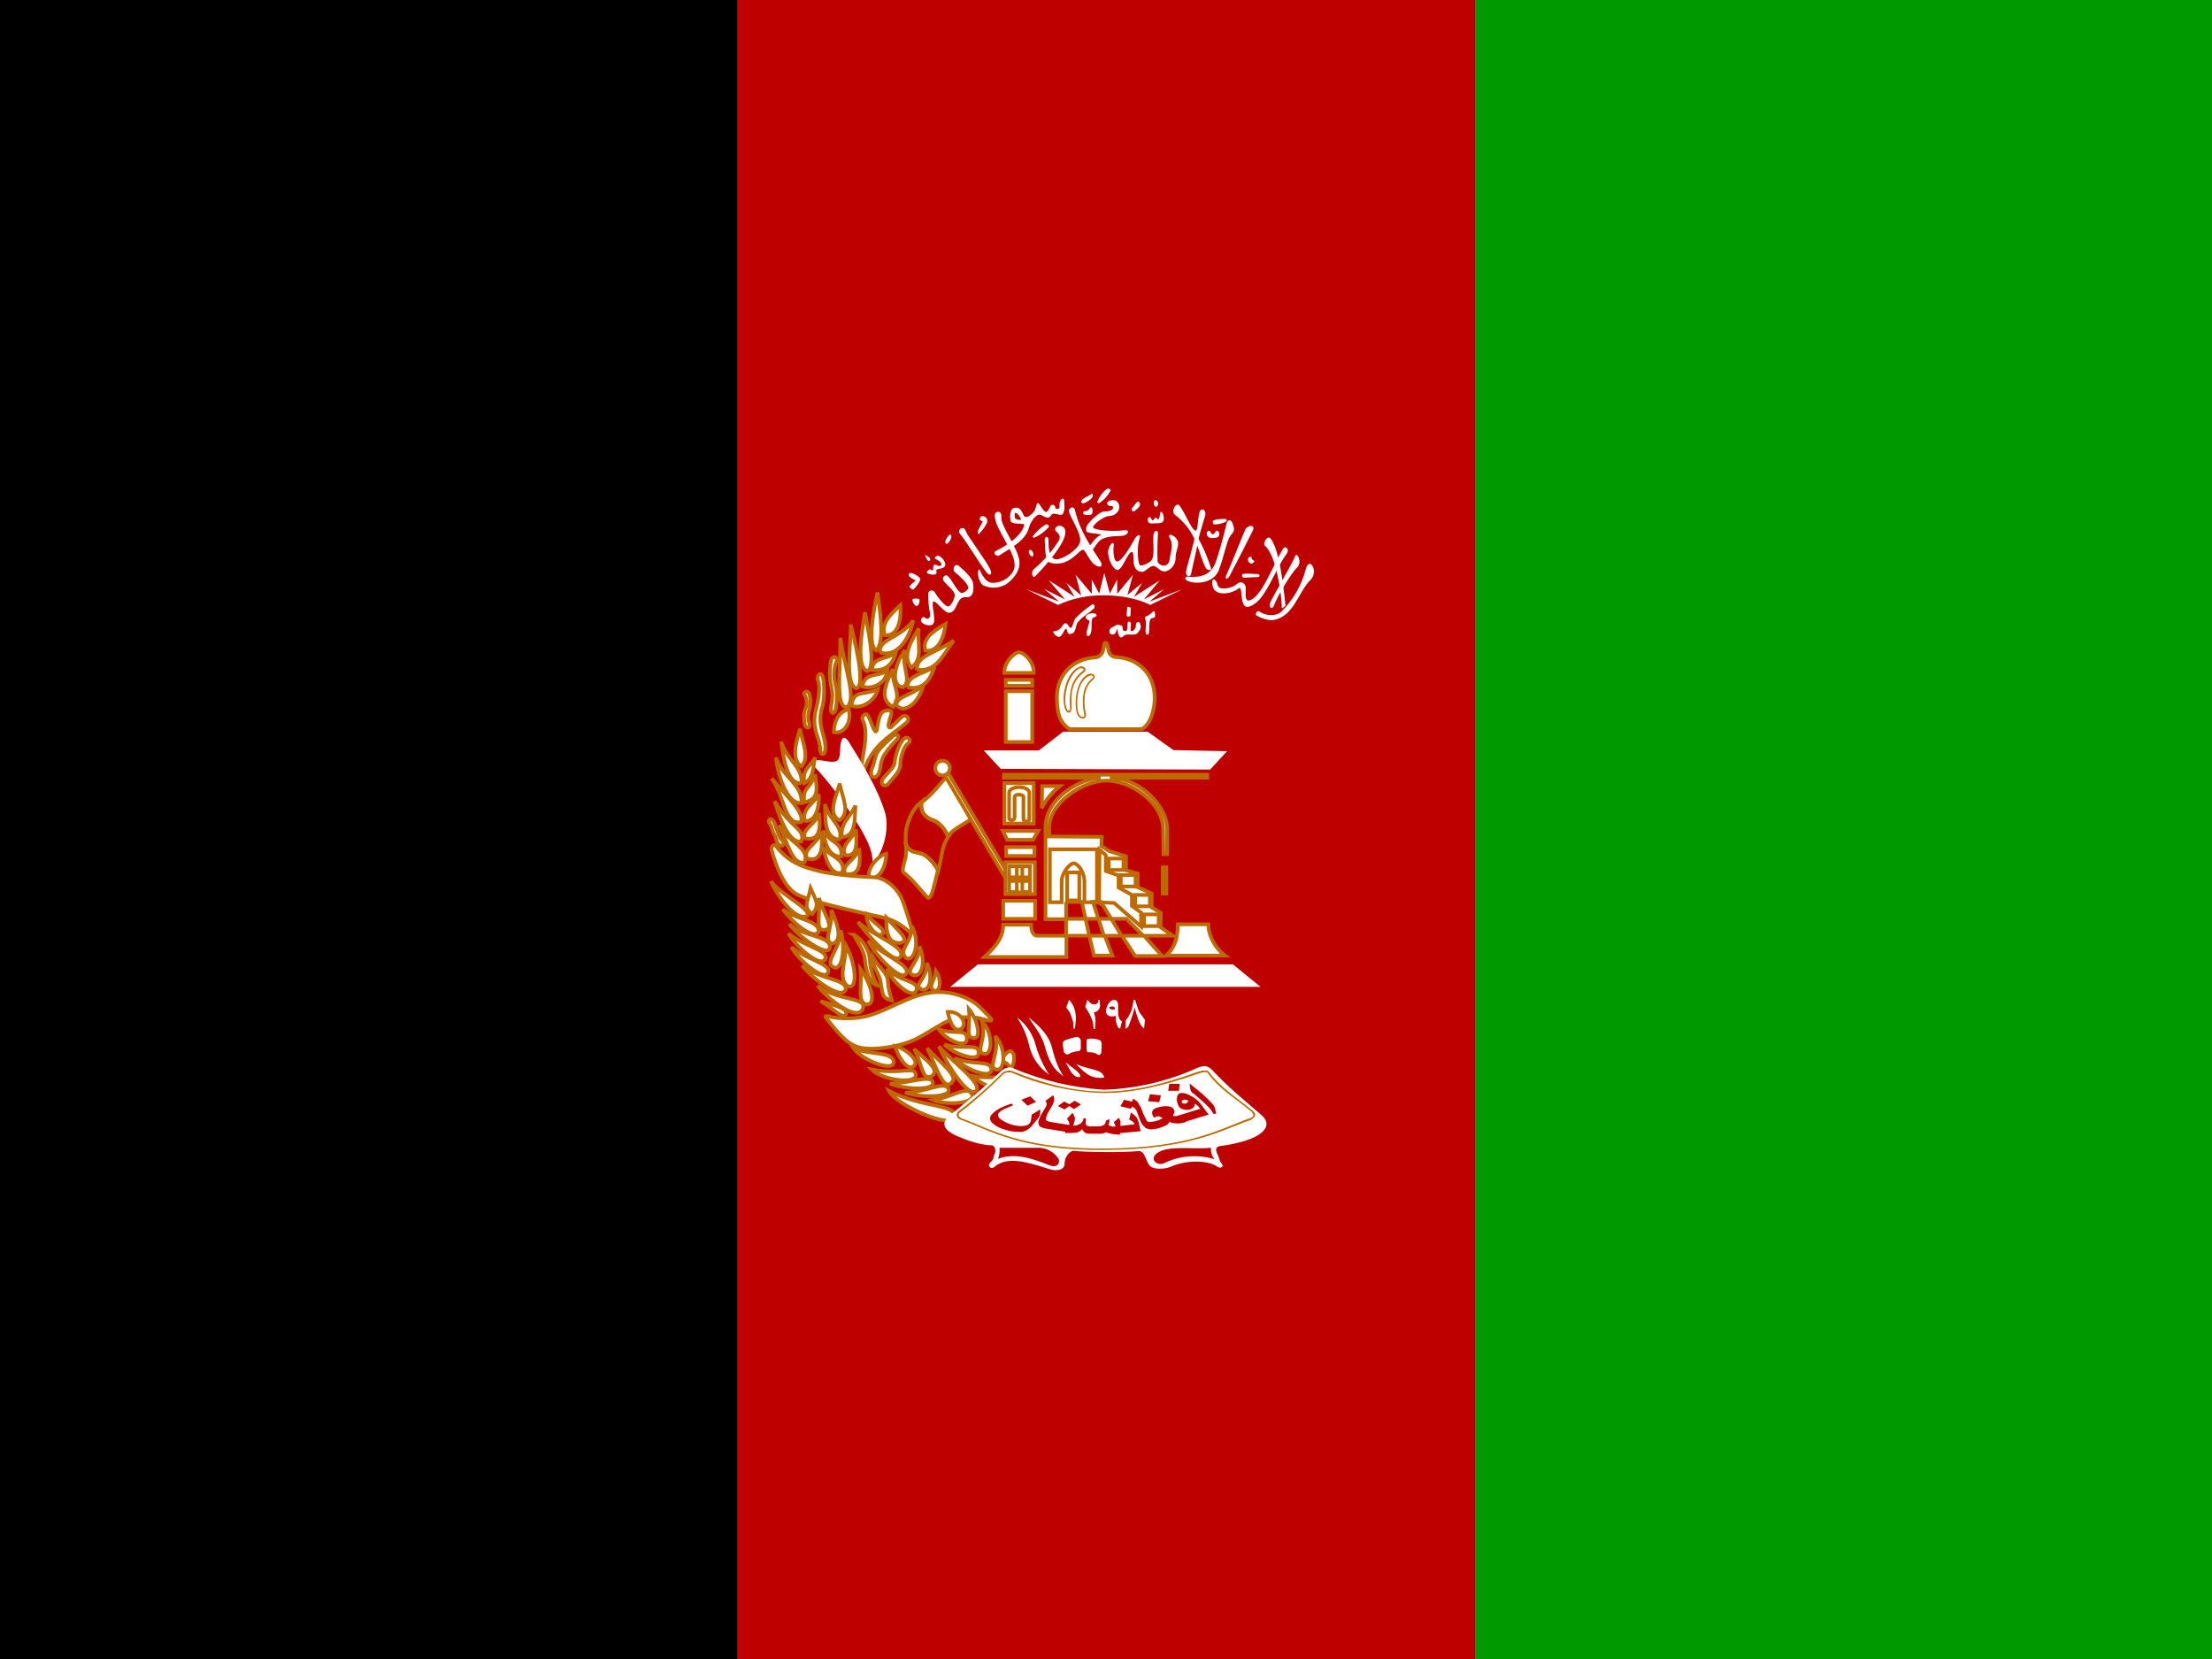 <svg width="40" height="30" viewBox="0 0 40 30" fill="none" xmlns="http://www.w3.org/2000/svg">
<rect x="0" y="0" width="40" height="30" fill="#333333" stroke="none"/>
<g clip-path="url(#clip0_3730_43005)">
<path fill-rule="evenodd" clip-rule="evenodd" d="M0 0H40V30H0V0Z" fill="black"/>
<path fill-rule="evenodd" clip-rule="evenodd" d="M26.669 0H40V30H26.669V0Z" fill="#009900"/>
<path fill-rule="evenodd" clip-rule="evenodd" d="M13.331 0H26.669V30H13.331V0Z" fill="#BF0000"/>
<path fill-rule="evenodd" clip-rule="evenodd" d="M21.298 16.715H21.85C21.85 16.927 21.983 17.154 22.149 17.28H21.086C21.252 17.134 21.298 16.948 21.298 16.715Z" fill="white" stroke="#BD6B00" stroke-width="0.066"/>
<path fill-rule="evenodd" clip-rule="evenodd" d="M17.789 13.57L18.095 13.903L21.883 13.916L22.189 13.584L21.219 13.564L20.753 13.231H19.225L18.786 13.57H17.789Z" fill="white"/>
<path fill-rule="evenodd" clip-rule="evenodd" d="M19.338 13.185H20.647C20.82 13.092 20.88 12.793 20.88 12.627C20.88 12.135 20.527 11.896 20.182 11.883C20.129 11.883 20.069 11.843 20.055 11.796C20.022 11.69 20.029 11.617 19.989 11.623C19.962 11.623 19.969 11.69 19.942 11.783C19.923 11.836 19.869 11.883 19.81 11.889C19.384 11.909 19.105 12.222 19.112 12.627C19.118 12.893 19.152 13.053 19.338 13.185Z" fill="white" stroke="#BD6B00" stroke-width="0.066"/>
<path fill-rule="evenodd" clip-rule="evenodd" d="M17.191 17.845H22.794L22.295 17.439H17.683L17.184 17.845H17.191Z" fill="white"/>
<path fill-rule="evenodd" clip-rule="evenodd" d="M19.763 16.309L19.863 16.615H20.095L19.909 16.309H19.763ZM19.63 16.615L19.697 16.921H19.962L19.863 16.615H19.63ZM20.095 16.615L20.281 16.921H20.674L20.368 16.615H20.095ZM17.802 17.306C18.008 17.114 18.141 16.954 18.141 16.722H18.646C18.646 16.855 18.693 16.928 18.766 16.921H19.278V16.622H18.906V14.98C18.892 14.395 19.61 14.063 19.903 14.063H18.154V14.01H21.83V14.063H20.069C20.594 14.063 21.099 14.561 21.106 14.98V15.445H21.039L21.032 14.987C21.032 14.528 20.454 14.103 19.989 14.116C19.59 14.123 18.965 14.508 18.972 14.98V15.126L19.922 15.133L19.916 15.299L20.062 15.392L20.361 15.485V15.738L20.574 15.798V16.044L20.826 16.157V16.409L20.993 16.509L20.986 16.768L21.205 16.921H20.687L21.013 17.287H20.527L20.288 16.921H19.976L20.115 17.28H19.783L19.697 16.921H19.284V17.306H17.809H17.802ZM19.278 16.309V16.615H19.63L19.564 16.309H19.271H19.278Z" fill="white"/>
<path d="M19.863 16.615L19.763 16.309H19.909L20.095 16.615M19.863 16.615H20.095M19.863 16.615L19.962 16.921H19.697M19.863 16.615H19.63M20.095 16.615L20.281 16.921H20.674L20.368 16.615H20.095ZM19.63 16.615L19.697 16.921M19.63 16.615H19.278V16.309H19.271H19.564L19.63 16.615ZM19.697 16.921L19.783 17.28H20.115L19.976 16.921H20.288L20.527 17.287H21.013L20.687 16.921H21.205L20.986 16.768L20.993 16.509L20.826 16.409V16.157L20.574 16.044V15.798L20.361 15.738V15.485L20.062 15.392L19.916 15.299L19.922 15.133L18.972 15.126V14.98C18.965 14.508 19.59 14.123 19.989 14.116C20.454 14.103 21.032 14.528 21.032 14.987L21.039 15.445H21.106V14.98C21.099 14.561 20.594 14.063 20.069 14.063H21.83V14.01H18.154V14.063H19.903C19.61 14.063 18.892 14.395 18.906 14.98V16.622H19.278V16.921H18.766C18.693 16.928 18.646 16.855 18.646 16.722H18.141C18.141 16.954 18.008 17.114 17.802 17.306H17.809H19.284V16.921H19.697Z" stroke="#BD6B00" stroke-width="0.066"/>
<path fill-rule="evenodd" clip-rule="evenodd" d="M19.298 15.777H19.517V16.282H19.298V15.777Z" stroke="#BD6B00" stroke-width="0.066"/>
<path fill-rule="evenodd" clip-rule="evenodd" d="M18.985 16.316H19.198V15.943C19.198 15.784 19.344 15.618 19.411 15.611C19.491 15.611 19.604 15.764 19.61 15.93V16.316H19.836V15.358H18.985V16.316ZM20.687 16.535H20.953V16.747H20.687V16.535ZM20.527 16.183H20.793V16.389H20.527V16.183ZM20.268 15.824H20.534V16.03H20.268V15.824ZM20.049 15.525H20.315V15.731H20.049V15.525Z" stroke="#BD6B00" stroke-width="0.066"/>
<path fill-rule="evenodd" clip-rule="evenodd" d="M19.869 16.316L20.148 16.329L20.634 16.754V16.502L20.468 16.382V16.183L20.228 16.05V15.831L19.996 15.751V15.465L19.883 15.365L19.876 16.322L19.869 16.316Z" stroke="#BD6B00" stroke-width="0.066"/>
<path fill-rule="evenodd" clip-rule="evenodd" d="M21.026 15.685H21.092V16.157H21.026V15.685Z" fill="white" stroke="#BD6B00" stroke-width="0.066"/>
<path fill-rule="evenodd" clip-rule="evenodd" d="M17.164 14.103C17.084 13.97 16.985 14.289 16.646 14.521C16.493 14.628 16.38 14.914 16.38 15.1C16.38 15.232 16.393 15.359 16.38 15.485C16.373 15.558 16.287 15.738 16.347 15.784C16.493 15.89 16.686 16.143 16.772 16.23C16.852 16.296 16.918 15.877 16.971 15.698C17.038 15.498 17.011 15.252 17.184 15.073C17.304 14.94 17.61 14.82 17.583 14.767L17.164 14.103Z" fill="white" stroke="#BD6B00" stroke-width="0.066"/>
<path fill-rule="evenodd" clip-rule="evenodd" d="M17.144 15.127C17.118 15.064 17.082 15.006 17.038 14.954C16.996 14.901 16.941 14.86 16.878 14.834C16.817 14.816 16.762 14.782 16.719 14.735C16.694 14.706 16.675 14.672 16.666 14.635C16.658 14.591 16.658 14.546 16.666 14.502L16.646 14.522C16.493 14.628 16.38 14.914 16.38 15.1C16.378 15.151 16.378 15.202 16.38 15.253C16.393 15.286 16.4 15.319 16.42 15.339L16.493 15.393L16.672 15.439C16.74 15.469 16.799 15.515 16.845 15.572C16.894 15.623 16.934 15.682 16.965 15.745L16.978 15.692C17.031 15.512 17.025 15.3 17.151 15.127H17.144Z" fill="#BF0000" stroke="#BD6B00" stroke-width="0.066"/>
<path d="M16.666 14.495C16.632 14.714 16.759 14.794 16.878 14.834C16.998 14.881 17.098 15.007 17.144 15.127M16.366 15.226C16.42 15.426 16.553 15.399 16.672 15.439C16.792 15.486 16.918 15.638 16.971 15.758" stroke="#BD6B00" stroke-width="0.066"/>
<path fill-rule="evenodd" clip-rule="evenodd" d="M17.051 13.97L17.118 13.93L18.294 15.917L18.228 15.957L17.051 13.963V13.97Z" fill="white" stroke="#BD6B00" stroke-width="0.066"/>
<path fill-rule="evenodd" clip-rule="evenodd" d="M17.177 13.89C17.177 13.925 17.163 13.959 17.139 13.984C17.114 14.008 17.08 14.023 17.045 14.023C17.009 14.023 16.976 14.008 16.951 13.984C16.926 13.959 16.912 13.925 16.912 13.89C16.912 13.854 16.926 13.82 16.951 13.796C16.976 13.771 17.009 13.757 17.045 13.757C17.08 13.757 17.114 13.771 17.139 13.796C17.163 13.82 17.177 13.854 17.177 13.89ZM18.188 12.294H18.666V12.401H18.188V12.294ZM18.188 12.5H18.666V13.418H18.188V12.5ZM18.161 12.168H18.693C18.706 11.989 18.527 11.796 18.427 11.796C18.321 11.803 18.154 11.995 18.161 12.168Z" fill="white" stroke="#BD6B00" stroke-width="0.066"/>
<path fill-rule="evenodd" clip-rule="evenodd" d="M19.51 12.062C19.411 12.102 19.331 12.215 19.285 12.348C19.238 12.481 19.218 12.633 19.245 12.753C19.245 12.8 19.265 12.826 19.278 12.853C19.291 12.873 19.304 12.886 19.318 12.886C19.338 12.886 19.358 12.886 19.364 12.866L19.378 12.813C19.371 12.68 19.371 12.56 19.397 12.454C19.427 12.336 19.498 12.232 19.597 12.162C19.617 12.148 19.623 12.128 19.63 12.115C19.63 12.098 19.623 12.081 19.61 12.069C19.584 12.049 19.544 12.042 19.51 12.062ZM19.524 12.088C19.55 12.075 19.577 12.088 19.59 12.095L19.597 12.108C19.597 12.115 19.597 12.122 19.577 12.135C19.475 12.21 19.402 12.318 19.371 12.441C19.343 12.563 19.337 12.689 19.351 12.813C19.351 12.827 19.346 12.841 19.338 12.853C19.338 12.853 19.338 12.859 19.324 12.853C19.324 12.853 19.311 12.853 19.298 12.833C19.285 12.808 19.276 12.781 19.271 12.753C19.251 12.633 19.271 12.487 19.318 12.354C19.364 12.235 19.437 12.128 19.517 12.088H19.524Z" fill="#BD6B00"/>
<path fill-rule="evenodd" clip-rule="evenodd" d="M19.683 12.189C19.584 12.235 19.517 12.341 19.484 12.468C19.449 12.595 19.442 12.729 19.464 12.86C19.477 12.946 19.53 12.993 19.57 12.993C19.59 12.999 19.61 12.993 19.623 12.973C19.637 12.953 19.643 12.933 19.637 12.906C19.61 12.8 19.604 12.68 19.617 12.567C19.637 12.454 19.683 12.355 19.763 12.295C19.783 12.275 19.796 12.262 19.796 12.242C19.797 12.235 19.796 12.227 19.794 12.22C19.791 12.214 19.788 12.207 19.783 12.202C19.756 12.182 19.716 12.175 19.683 12.189ZM19.697 12.222C19.723 12.209 19.75 12.215 19.763 12.222L19.77 12.242L19.75 12.268C19.705 12.304 19.668 12.348 19.641 12.399C19.613 12.449 19.596 12.504 19.59 12.561C19.57 12.68 19.584 12.807 19.604 12.906C19.61 12.933 19.604 12.946 19.604 12.96L19.57 12.966C19.55 12.966 19.504 12.933 19.491 12.853C19.471 12.74 19.477 12.594 19.51 12.474C19.544 12.355 19.61 12.255 19.697 12.222Z" fill="#BD6B00"/>
<path fill-rule="evenodd" clip-rule="evenodd" d="M18.161 14.162H18.693V14.893H18.161V14.162ZM18.194 15.319H18.706V15.478H18.194V15.319ZM18.181 15.591H18.713V16.169H18.181V15.591ZM18.141 16.289H18.719V16.615H18.141V16.289ZM18.214 15.186H18.68L18.773 15.026H18.134L18.214 15.186ZM18.839 14.614L18.846 14.215H19.165C19.028 14.322 18.916 14.458 18.839 14.614Z" fill="white" stroke="#BD6B00" stroke-width="0.066"/>
<path fill-rule="evenodd" clip-rule="evenodd" d="M18.248 14.781C18.248 14.867 18.347 14.834 18.347 14.788V14.415C18.347 14.349 18.507 14.362 18.507 14.409V14.808C18.507 14.874 18.62 14.867 18.613 14.808V14.342C18.613 14.196 18.248 14.203 18.248 14.336V14.781ZM18.248 15.665H18.626V16.13H18.248V15.665Z" stroke="#BD6B00" stroke-width="0.066"/>
<path fill-rule="evenodd" clip-rule="evenodd" d="M18.487 15.864H18.62V15.931H18.487V15.864ZM18.254 15.864H18.387V15.931H18.254V15.864ZM18.387 15.665H18.487V15.864H18.387V15.665ZM18.387 15.931H18.487V16.137H18.387V15.931ZM16.28 10.945C16.307 11.311 16.187 11.517 15.994 11.484C15.941 11.284 16.061 11.145 16.28 10.945ZM15.848 11.763C15.675 11.677 15.802 10.999 15.868 10.713C15.915 11.079 16.001 11.597 15.848 11.763Z" fill="white"/>
<path d="M18.487 15.864H18.62V15.931H18.487M18.487 15.864V15.931M18.487 15.864V15.665H18.387V15.864M18.487 15.864H18.387M18.487 15.931H18.387M18.487 15.931V16.137H18.387V15.931M18.387 15.864H18.254V15.931H18.387M18.387 15.864V15.931M16.28 10.945C16.307 11.311 16.187 11.517 15.994 11.484C15.941 11.284 16.061 11.145 16.28 10.945ZM15.848 11.763C15.675 11.677 15.802 10.999 15.868 10.713C15.915 11.079 16.001 11.597 15.848 11.763Z" stroke="#BD6B00" stroke-width="0.066"/>
<path fill-rule="evenodd" clip-rule="evenodd" d="M15.908 11.797C16.2 11.896 16.44 11.584 16.513 11.219C16.273 11.551 15.881 11.551 15.915 11.797H15.908ZM15.689 12.136C15.463 12.076 15.595 11.358 15.642 11.072C15.689 11.371 15.848 12.036 15.689 12.136ZM15.768 12.116C15.782 11.87 16.028 11.936 16.2 11.803C16.167 11.936 16.067 12.149 15.768 12.116ZM15.489 12.448C15.263 12.382 15.396 11.611 15.383 11.292C15.449 11.571 15.662 12.375 15.489 12.448ZM15.595 12.415C15.782 12.475 16.028 12.348 16.047 12.129C15.881 12.242 15.629 12.156 15.595 12.415Z" fill="white" stroke="#BD6B00" stroke-width="0.066"/>
<path fill-rule="evenodd" clip-rule="evenodd" d="M15.316 12.787C15.104 12.807 15.197 12.149 15.197 11.537C15.277 12.109 15.496 12.634 15.316 12.787Z" fill="white" stroke="#BD6B00" stroke-width="0.066"/>
<path fill-rule="evenodd" clip-rule="evenodd" d="M15.396 12.76C15.543 12.826 15.802 12.713 15.875 12.467C15.609 12.58 15.436 12.467 15.396 12.76ZM17.098 11.284C17.058 11.61 16.925 11.796 16.732 11.763C16.679 11.563 16.839 11.43 17.098 11.284ZM16.579 12.108C16.905 12.155 17.018 11.909 17.244 11.583C16.932 11.809 16.566 11.849 16.579 12.115V12.108Z" fill="white" stroke="#BD6B00" stroke-width="0.066"/>
<path fill-rule="evenodd" clip-rule="evenodd" d="M16.48 12.075C16.307 11.863 16.48 11.59 16.613 11.364C16.586 11.703 16.699 11.896 16.48 12.075ZM16.413 12.428C16.387 12.215 16.745 12.168 16.905 12.056C16.845 12.175 16.772 12.501 16.407 12.428H16.413Z" fill="white" stroke="#BD6B00" stroke-width="0.066"/>
<path fill-rule="evenodd" clip-rule="evenodd" d="M16.333 12.428C16.087 12.402 16.187 11.983 16.366 11.757C16.293 12.076 16.499 12.295 16.333 12.428Z" fill="white" stroke="#BD6B00" stroke-width="0.066"/>
<path fill-rule="evenodd" clip-rule="evenodd" d="M16.147 12.78C15.868 12.647 16.047 12.302 16.147 12.096C16.107 12.368 16.333 12.574 16.147 12.774V12.78Z" fill="white" stroke="#BD6B00" stroke-width="0.066"/>
<path fill-rule="evenodd" clip-rule="evenodd" d="M16.201 12.74C16.347 12.94 16.633 12.687 16.692 12.395C16.446 12.601 16.26 12.567 16.201 12.747V12.74ZM15.562 14.089C15.536 13.804 15.748 13.292 15.596 13.013C15.576 12.973 15.642 12.873 15.689 12.933C15.755 13.033 15.822 13.312 15.855 13.205C15.881 13.092 15.888 12.9 15.988 12.86C16.054 12.84 16.141 12.82 16.114 12.926C16.087 13.019 16.034 13.152 16.094 13.159C16.127 13.159 16.227 13.026 16.314 12.96C16.38 12.906 16.486 12.999 16.38 13.079C16.061 13.345 15.748 13.471 15.562 14.089ZM14.984 18.377C14.944 18.377 14.898 18.357 14.944 18.416C15.323 18.882 15.43 19.015 15.981 18.948C16.533 18.875 16.666 18.722 17.058 18.503C17.171 18.443 17.296 18.406 17.423 18.395C17.551 18.384 17.68 18.398 17.802 18.436C17.909 18.47 17.975 18.47 17.895 18.39C17.816 18.317 17.729 18.21 17.63 18.137C17.381 17.971 17.079 17.907 16.785 17.958C16.387 18.024 16.048 18.283 15.642 18.383C15.425 18.427 15.201 18.427 14.984 18.383V18.377ZM18.161 19.207C18.228 19.221 18.274 19.354 18.314 19.267C18.367 19.114 18.327 19.001 18.261 19.008C18.181 19.028 18.055 19.207 18.161 19.207Z" fill="white" stroke="#BD6B00" stroke-width="0.066"/>
<path fill-rule="evenodd" clip-rule="evenodd" d="M14.725 13.87C14.645 13.777 14.665 13.751 14.791 13.744C14.884 13.744 15.071 13.81 15.144 13.751C15.21 13.704 15.177 13.505 15.21 13.418C15.223 13.358 15.257 13.285 15.343 13.405C15.582 13.791 15.875 14.256 16.008 14.708C16.074 14.96 16.008 15.359 15.782 15.625C15.782 15.399 15.702 15.246 15.602 15.053C15.469 14.807 14.997 14.123 14.725 13.864V13.87Z" fill="white"/>
<path fill-rule="evenodd" clip-rule="evenodd" d="M15.715 15.89C15.981 15.89 16.027 15.538 16.027 15.438C15.895 15.465 15.669 15.684 15.715 15.89ZM18.008 19.34C18.194 19.38 18.188 18.928 17.995 18.735C18.081 19.028 17.862 19.294 18.002 19.333L18.008 19.34ZM17.928 19.333C17.942 19.546 17.397 19.307 17.264 19.134C17.583 19.274 17.915 19.161 17.928 19.333ZM17.696 19.028C17.716 19.234 17.231 19.048 17.078 18.888C17.403 18.994 17.676 18.855 17.696 19.021V19.028ZM17.782 19.054C17.975 19.101 17.942 18.629 17.756 18.469C17.849 18.782 17.636 19.008 17.782 19.054ZM17.583 18.768C17.776 18.815 17.663 18.41 17.523 18.25C17.55 18.542 17.457 18.748 17.59 18.768H17.583ZM17.483 18.768C17.503 18.981 17.124 18.822 16.978 18.616C17.297 18.715 17.463 18.596 17.483 18.768ZM17.383 18.602C17.503 18.516 17.377 18.283 17.137 18.297C17.164 18.436 17.244 18.689 17.383 18.602ZM18.314 19.579C18.321 19.792 17.782 19.686 17.609 19.46C17.955 19.526 18.294 19.407 18.307 19.579H18.314ZM16.16 19.194C16.18 19.407 15.589 19.167 15.443 18.968C15.755 19.074 16.14 19.021 16.16 19.194ZM16.519 19.28C16.646 19.194 16.393 18.968 16.187 18.915C16.214 19.054 16.386 19.367 16.519 19.287V19.28ZM16.559 19.433C16.573 19.626 15.928 19.52 15.762 19.34C16.313 19.44 16.539 19.267 16.559 19.433Z" fill="white" stroke="#BD6B00" stroke-width="0.066"/>
<path fill-rule="evenodd" clip-rule="evenodd" d="M16.865 19.559C16.931 19.739 16.313 19.692 16.094 19.593C16.446 19.593 16.812 19.433 16.865 19.559Z" fill="white" stroke="#BD6B00" stroke-width="0.066"/>
<path fill-rule="evenodd" clip-rule="evenodd" d="M17.151 19.692C17.217 19.852 16.646 19.852 16.366 19.759C16.739 19.759 17.084 19.533 17.151 19.692ZM17.57 19.779C17.676 19.971 17.064 19.985 16.872 19.892C17.217 19.845 17.483 19.626 17.57 19.779ZM16.858 19.453C16.666 19.573 16.679 19.214 16.526 18.968C16.765 19.187 16.991 19.34 16.858 19.453Z" fill="white" stroke="#BD6B00" stroke-width="0.066"/>
<path fill-rule="evenodd" clip-rule="evenodd" d="M17.204 19.586C17.045 19.726 16.912 19.234 16.765 18.954C17.005 19.22 17.35 19.466 17.204 19.579V19.586ZM17.656 19.719C17.523 19.878 17.124 19.254 16.978 18.921C17.197 19.18 17.762 19.586 17.656 19.719ZM17.271 20.197C17.204 20.437 16.194 19.971 16.074 19.726C16.659 20.031 17.284 19.965 17.271 20.191V20.197ZM14.034 15.292C14.007 15.259 13.941 15.292 13.954 15.365C13.974 15.465 14.12 15.977 14.373 16.15C14.552 16.283 15.503 16.489 15.928 16.582C16.167 16.628 16.36 16.748 16.52 16.934C16.465 16.713 16.398 16.496 16.32 16.283C16.24 16.083 16.028 15.87 15.802 15.864C15.396 15.844 14.864 15.811 14.472 15.645C14.295 15.57 14.141 15.448 14.027 15.292H14.034Z" fill="white" stroke="#BD6B00" stroke-width="0.066"/>
<path fill-rule="evenodd" clip-rule="evenodd" d="M16.38 17.32C16.513 17.413 16.652 17.074 16.493 16.748C16.486 17.06 16.24 17.167 16.38 17.32Z" fill="white" stroke="#BD6B00" stroke-width="0.066"/>
<path fill-rule="evenodd" clip-rule="evenodd" d="M16.506 17.632C16.686 17.685 16.739 17.366 16.626 17.113C16.646 17.386 16.34 17.552 16.506 17.632Z" fill="white" stroke="#BD6B00" stroke-width="0.066"/>
<path fill-rule="evenodd" clip-rule="evenodd" d="M16.646 17.885C16.819 17.971 16.878 17.646 16.759 17.413C16.772 17.712 16.513 17.805 16.646 17.878V17.885Z" fill="white" stroke="#BD6B00" stroke-width="0.066"/>
<path fill-rule="evenodd" clip-rule="evenodd" d="M16.573 17.904C16.506 18.104 16.107 17.725 16.041 17.519C16.287 17.765 16.619 17.731 16.573 17.897V17.904Z" fill="white" stroke="#BD6B00" stroke-width="0.066"/>
<path fill-rule="evenodd" clip-rule="evenodd" d="M16.393 17.592C16.313 17.791 15.815 17.26 15.702 17.014C15.948 17.26 16.446 17.446 16.393 17.585V17.592Z" fill="white" stroke="#BD6B00" stroke-width="0.066"/>
<path fill-rule="evenodd" clip-rule="evenodd" d="M16.294 17.279C16.214 17.512 15.675 16.894 15.516 16.674C15.782 16.914 16.353 17.113 16.294 17.279ZM16.274 17.053C16.473 17.014 16.267 16.854 16.028 16.595C16.021 16.867 16.061 17.06 16.274 17.053Z" fill="white" stroke="#BD6B00" stroke-width="0.066"/>
<path fill-rule="evenodd" clip-rule="evenodd" d="M15.948 16.895C16.034 16.808 15.875 16.768 15.675 16.542C15.642 16.695 15.861 16.974 15.954 16.895H15.948ZM16.878 17.905C16.985 17.971 17.051 17.752 16.925 17.559C16.892 17.772 16.785 17.825 16.878 17.905ZM14.605 16.556C14.386 16.689 14.034 16.157 13.94 15.938C14.133 16.19 14.645 16.416 14.605 16.556Z" fill="white" stroke="#BD6B00" stroke-width="0.066"/>
<path fill-rule="evenodd" clip-rule="evenodd" d="M14.798 16.861C14.672 16.994 14.286 16.628 14.153 16.442C14.353 16.622 14.851 16.642 14.798 16.861Z" fill="white" stroke="#BD6B00" stroke-width="0.066"/>
<path fill-rule="evenodd" clip-rule="evenodd" d="M15.004 17.14C14.964 17.326 14.406 16.907 14.273 16.708C14.512 16.941 15.044 16.921 15.004 17.14Z" fill="white" stroke="#BD6B00" stroke-width="0.066"/>
<path fill-rule="evenodd" clip-rule="evenodd" d="M14.918 17.346C14.831 17.512 14.373 17.094 14.259 16.881C14.545 17.12 14.991 17.18 14.924 17.346H14.918ZM14.685 16.529C14.825 16.376 14.765 16.303 14.658 16.064C14.605 16.309 14.519 16.409 14.685 16.529ZM14.878 16.814C15.143 16.828 14.878 16.509 14.811 16.236C14.838 16.542 14.745 16.788 14.878 16.814Z" fill="white" stroke="#BD6B00" stroke-width="0.066"/>
<path fill-rule="evenodd" clip-rule="evenodd" d="M15.044 17.067C15.223 17.028 15.177 16.768 15.031 16.456C15.064 16.795 14.878 16.988 15.044 17.067ZM14.977 17.579C14.911 17.779 14.393 17.314 14.313 17.127C14.579 17.353 15.024 17.427 14.977 17.579Z" fill="white" stroke="#BD6B00" stroke-width="0.066"/>
<path fill-rule="evenodd" clip-rule="evenodd" d="M15.29 17.898C15.217 18.097 14.672 17.685 14.506 17.459C14.831 17.725 15.33 17.698 15.29 17.898Z" fill="white" stroke="#BD6B00" stroke-width="0.066"/>
<path fill-rule="evenodd" clip-rule="evenodd" d="M15.609 18.224C15.522 18.509 14.951 18.051 14.785 17.825C15.144 18.104 15.649 18.024 15.609 18.224ZM15.077 17.493C15.23 17.566 15.29 17.134 15.203 16.821C15.203 17.154 14.891 17.406 15.07 17.486L15.077 17.493Z" fill="white" stroke="#BD6B00" stroke-width="0.066"/>
<path fill-rule="evenodd" clip-rule="evenodd" d="M15.336 17.838C15.523 17.891 15.469 17.419 15.303 17.107C15.283 17.419 15.15 17.705 15.336 17.838ZM15.669 18.164C15.868 18.17 15.735 17.758 15.562 17.526C15.589 17.825 15.496 18.124 15.669 18.164ZM15.303 18.336C15.237 18.443 15.091 18.25 14.838 18.104C15.064 18.17 15.33 18.237 15.303 18.336ZM15.184 14.834C15.383 14.687 15.23 14.421 15.184 14.169C15.117 14.408 14.957 14.727 15.184 14.834ZM15.184 15.186C14.884 15.153 14.931 14.78 14.918 14.541C15.011 14.867 15.25 14.92 15.184 15.193V15.186ZM15.223 15.139C15.469 15.126 15.456 14.847 15.469 14.568C15.343 14.827 15.204 14.867 15.223 15.139Z" fill="white" stroke="#BD6B00" stroke-width="0.066"/>
<path fill-rule="evenodd" clip-rule="evenodd" d="M15.217 15.485C15.017 15.505 14.924 15.312 14.884 15.02C15.064 15.293 15.223 15.206 15.217 15.485ZM15.283 15.465C15.529 15.498 15.482 15.213 15.482 15C15.403 15.199 15.203 15.266 15.283 15.465Z" fill="white" stroke="#BD6B00" stroke-width="0.066"/>
<path fill-rule="evenodd" clip-rule="evenodd" d="M14.898 15.346C14.918 15.532 15.037 15.851 15.23 15.778C15.303 15.552 15.057 15.505 14.898 15.346Z" fill="white" stroke="#BD6B00" stroke-width="0.066"/>
<path fill-rule="evenodd" clip-rule="evenodd" d="M15.283 15.797C15.204 15.638 15.483 15.552 15.536 15.339C15.569 15.645 15.542 15.844 15.283 15.804V15.797ZM14.492 13.857C14.645 13.697 14.512 13.431 14.466 13.179C14.399 13.418 14.3 13.737 14.492 13.857ZM14.492 14.162C14.226 14.196 14.16 13.651 14.127 13.411C14.22 13.737 14.525 13.877 14.492 14.169V14.162ZM14.545 14.162C14.732 14.063 14.692 13.85 14.745 13.697C14.625 13.89 14.506 13.916 14.545 14.162Z" fill="white" stroke="#BD6B00" stroke-width="0.066"/>
<path fill-rule="evenodd" clip-rule="evenodd" d="M14.486 14.521C14.213 14.541 14.047 13.937 14.034 13.697C14.12 14.023 14.525 14.196 14.492 14.521H14.486ZM14.546 14.508C14.811 14.448 14.778 14.275 14.738 14.003C14.652 14.282 14.506 14.222 14.546 14.508Z" fill="white" stroke="#BD6B00" stroke-width="0.066"/>
<path fill-rule="evenodd" clip-rule="evenodd" d="M14.486 14.867C14.18 14.92 14.2 14.428 13.954 14.076C14.166 14.342 14.552 14.674 14.486 14.867ZM14.552 14.847C14.791 14.861 14.818 14.508 14.805 14.362C14.745 14.508 14.472 14.641 14.559 14.854L14.552 14.847Z" fill="white" stroke="#BD6B00" stroke-width="0.066"/>
<path fill-rule="evenodd" clip-rule="evenodd" d="M14.007 14.488C14.12 14.867 14.286 15.246 14.486 15.219C14.585 15 14.293 14.973 14.007 14.488Z" fill="white" stroke="#BD6B00" stroke-width="0.066"/>
<path fill-rule="evenodd" clip-rule="evenodd" d="M14.559 15.16C14.479 14.994 14.758 14.914 14.811 14.701C14.844 15.007 14.818 15.206 14.559 15.16ZM14.087 14.921C14.253 15.259 14.326 15.652 14.552 15.592C14.638 15.326 14.299 15.273 14.087 14.921Z" fill="white" stroke="#BD6B00" stroke-width="0.066"/>
<path fill-rule="evenodd" clip-rule="evenodd" d="M14.599 15.532C14.499 15.346 14.778 15.286 14.851 15.04C14.884 15.359 14.851 15.592 14.599 15.525V15.532ZM15.077 13.239C15.237 13.279 15.409 13.099 15.35 12.827C15.164 12.867 15.084 13.04 15.077 13.239ZM14.552 13.099C14.565 13.179 14.665 13.186 14.632 13.073C14.607 12.999 14.607 12.92 14.632 12.847C14.664 12.747 14.664 12.64 14.632 12.541C14.605 12.475 14.512 12.514 14.552 12.568C14.592 12.627 14.599 12.754 14.565 12.813C14.525 12.9 14.539 13.013 14.552 13.099ZM16.074 14.163C16.008 14.249 15.881 14.189 15.981 14.063C16.061 13.963 16.18 13.877 16.18 13.771C16.194 13.638 16.267 13.438 16.34 13.365C16.413 13.292 16.5 13.392 16.42 13.445C16.333 13.498 16.273 13.737 16.28 13.831C16.273 13.963 16.147 14.063 16.074 14.163ZM15.875 14.01C15.808 14.103 15.715 14.043 15.768 13.897C15.815 13.797 15.822 13.664 15.875 13.591C15.954 13.478 16.074 13.385 16.147 13.312C16.227 13.246 16.28 13.312 16.214 13.379C16.132 13.46 16.059 13.549 15.994 13.644C15.901 13.791 15.941 13.91 15.875 14.01ZM14.831 13.531C14.825 13.664 14.931 13.691 14.924 13.505C14.924 13.305 14.778 13.119 14.858 12.82C14.911 12.674 14.911 12.402 14.884 12.262C14.858 12.116 14.751 12.209 14.798 12.322C14.838 12.455 14.791 12.694 14.758 12.82C14.658 13.179 14.838 13.352 14.825 13.531H14.831ZM15.117 12.8C15.104 12.927 14.997 12.933 15.031 12.767C15.057 12.634 15.057 12.528 15.031 12.415C14.991 12.275 15.004 12.036 15.031 11.936C15.064 11.83 15.164 11.89 15.124 11.969C15.077 12.095 15.07 12.232 15.104 12.362C15.144 12.495 15.137 12.681 15.117 12.807V12.8ZM14.08 15.266C14.133 15.326 14.213 15.286 14.147 15.2C14.08 15.133 14.1 15.12 14.06 15.04C14.02 14.947 14.027 14.901 13.98 14.841C13.934 14.774 13.874 14.841 13.914 14.887C13.967 14.954 13.954 14.994 13.98 15.053C14.047 15.153 14.027 15.206 14.08 15.266ZM15.436 16.901C15.517 16.946 15.586 17.01 15.637 17.088C15.688 17.165 15.72 17.254 15.729 17.346C15.735 17.512 15.781 17.674 15.861 17.819C15.729 17.785 15.662 17.573 15.642 17.366C15.622 17.154 15.509 17.067 15.443 16.901H15.436ZM15.775 17.293C15.888 17.499 16.041 17.579 16.054 17.732C16.067 17.912 16.081 17.918 16.127 18.091C15.994 18.058 15.961 18.044 15.928 17.779C15.908 17.593 15.755 17.466 15.775 17.293Z" fill="white" stroke="#BD6B00" stroke-width="0.066"/>
<path fill-rule="evenodd" clip-rule="evenodd" d="M19.271 19.208C19.338 19.327 19.404 19.507 19.537 19.473C19.537 19.387 19.397 19.321 19.271 19.208ZM19.471 19.247C19.716 19.354 19.936 19.327 19.969 19.487C19.73 19.513 19.637 19.42 19.464 19.247H19.471ZM18.4 18.403C18.566 18.532 18.683 18.712 18.733 18.915C18.786 19.099 18.867 19.274 18.972 19.433C18.799 19.317 18.674 19.143 18.62 18.942C18.573 18.742 18.513 18.589 18.4 18.41V18.403ZM18.606 18.403C18.793 18.549 18.965 18.722 19.018 18.928C19.072 19.121 19.105 19.267 19.231 19.46C19.032 19.334 18.959 19.148 18.899 18.942C18.852 18.742 18.733 18.596 18.606 18.41V18.403ZM19.218 18.889C19.215 18.872 19.218 18.855 19.227 18.84C19.235 18.826 19.249 18.815 19.265 18.809C19.321 18.789 19.379 18.771 19.437 18.756C19.504 18.736 19.544 18.782 19.544 18.815V18.948C19.544 18.995 19.53 19.002 19.497 19.008C19.451 19.015 19.384 19.021 19.338 19.055C19.298 19.081 19.258 19.061 19.238 19.021L19.218 18.889ZM19.922 18.889C19.922 18.849 19.909 18.815 19.883 18.809C19.832 18.788 19.778 18.779 19.723 18.782C19.657 18.782 19.65 18.796 19.65 18.822V18.962C19.65 19.015 19.65 19.015 19.677 19.028C19.723 19.028 19.796 19.028 19.843 19.068C19.876 19.088 19.909 19.068 19.916 19.028L19.922 18.889Z" fill="white"/>
<path fill-rule="evenodd" clip-rule="evenodd" d="M21.896 20.756C21.896 20.836 21.91 20.902 21.963 20.962C21.659 20.87 21.331 20.896 21.046 21.035C20.926 21.088 20.78 20.969 20.919 20.856C21.119 20.703 21.564 20.789 21.896 20.756ZM18.075 20.756C18.08 20.824 18.071 20.892 18.048 20.956C18.34 20.843 18.653 20.942 18.952 21.062C19.151 21.148 19.171 20.995 19.138 20.949C19.101 20.893 19.052 20.847 18.994 20.814C18.937 20.78 18.872 20.761 18.806 20.756H18.075ZM18.327 19.314C18.241 19.281 18.148 19.314 18.061 19.407C17.776 19.686 17.436 19.959 17.164 20.178C17.064 20.264 16.965 20.424 17.39 20.577C17.41 20.59 17.722 20.71 17.922 20.71C18.008 20.71 18.008 20.829 17.988 20.863C17.955 20.929 17.982 20.956 17.915 21.015C17.842 21.082 17.915 21.155 17.982 21.102C18.221 20.889 18.62 21.029 18.998 21.148C19.092 21.175 19.251 21.168 19.251 21.042C19.251 20.909 19.351 20.816 19.411 20.809C19.57 20.836 20.341 20.843 20.574 20.816C20.707 20.796 20.72 21.009 20.793 21.082C20.846 21.142 21.039 21.155 21.179 21.095C21.445 20.976 21.843 20.976 22.009 21.095C22.076 21.142 22.136 21.095 22.096 21.049C22.043 20.982 22.049 20.942 22.023 20.889C21.956 20.756 22.009 20.73 22.076 20.723C22.807 20.623 23.046 20.377 22.82 20.171C22.528 19.919 22.209 19.66 21.93 19.36C21.85 19.281 21.797 19.247 21.644 19.314C21.115 19.554 20.543 19.687 19.962 19.706C19.399 19.67 18.847 19.539 18.327 19.32V19.314Z" fill="white"/>
<path fill-rule="evenodd" clip-rule="evenodd" d="M21.77 19.354L21.664 19.38C21.066 19.593 20.521 19.739 19.956 19.739C19.404 19.739 18.826 19.579 18.301 19.367C18.268 19.356 18.233 19.356 18.201 19.367C18.168 19.373 18.134 19.393 18.115 19.413C17.869 19.659 17.607 19.888 17.33 20.098C17.284 20.131 17.29 20.218 17.363 20.244C17.915 20.444 18.454 20.809 19.996 20.796C21.558 20.782 22.109 20.424 22.601 20.258C22.634 20.244 22.668 20.224 22.688 20.191C22.692 20.183 22.695 20.174 22.696 20.165C22.698 20.156 22.697 20.147 22.694 20.138C22.686 20.117 22.672 20.099 22.654 20.085C22.368 19.852 22.069 19.666 21.87 19.393C21.85 19.36 21.81 19.354 21.77 19.36V19.354ZM21.77 19.387C21.803 19.387 21.837 19.387 21.843 19.407C22.043 19.692 22.355 19.872 22.634 20.105L22.661 20.151C22.663 20.155 22.664 20.16 22.664 20.164C22.664 20.169 22.663 20.174 22.661 20.178C22.654 20.198 22.621 20.218 22.594 20.224C22.089 20.397 21.551 20.756 20.002 20.769C18.46 20.782 17.928 20.417 17.377 20.218C17.324 20.191 17.33 20.138 17.35 20.125C17.629 19.912 17.895 19.673 18.134 19.433C18.155 19.414 18.18 19.4 18.208 19.393H18.287C18.813 19.622 19.377 19.748 19.949 19.766C20.527 19.766 21.079 19.619 21.677 19.413C21.709 19.401 21.743 19.392 21.777 19.387H21.77Z" fill="#BD6B00"/>
<path fill-rule="evenodd" clip-rule="evenodd" d="M17.988 9.324C17.988 9.231 18.121 9.224 18.108 9.35C18.088 9.503 18.407 9.902 18.434 10.148C18.454 10.314 18.334 10.454 18.221 10.547C18.156 10.593 18.079 10.62 18 10.626C17.92 10.632 17.84 10.616 17.769 10.58C17.709 10.527 17.656 10.36 17.703 10.294C17.716 10.274 17.789 10.54 17.948 10.54C18.168 10.54 18.347 10.374 18.347 10.227C18.36 9.975 17.995 9.576 17.988 9.324ZM18.62 9.948C18.66 9.922 18.713 10.035 18.673 10.061C18.64 10.081 18.573 9.975 18.62 9.942V9.948ZM18.72 9.716C18.7 9.729 18.666 9.716 18.673 9.702C18.737 9.614 18.818 9.539 18.912 9.483C18.939 9.47 18.979 9.51 18.965 9.53C18.898 9.608 18.814 9.672 18.72 9.716ZM19.557 9.051C19.577 9.011 19.697 8.965 19.73 8.938C19.756 8.905 19.77 8.965 19.756 8.985C19.736 9.031 19.63 9.098 19.584 9.104C19.564 9.104 19.544 9.078 19.557 9.058V9.051ZM19.843 9.071C19.878 8.983 19.935 8.905 20.009 8.845C20.042 8.825 20.095 8.845 20.082 8.872C20.037 8.96 19.971 9.035 19.889 9.091C19.869 9.111 19.836 9.091 19.843 9.071ZM19.597 9.25C19.577 9.264 19.59 9.297 19.604 9.304C19.643 9.317 19.703 9.317 19.736 9.304C19.776 9.277 19.756 9.111 19.703 9.197C19.663 9.25 19.637 9.237 19.597 9.25ZM19.112 9.623C19.025 9.556 19.138 9.463 19.225 9.53C19.404 9.663 18.959 10.181 18.72 10.42C18.673 10.467 18.633 10.354 18.693 10.294C18.866 10.149 19.016 9.979 19.138 9.789C19.165 9.756 19.185 9.682 19.112 9.623ZM20.128 9.184C20.135 9.118 20.022 9.184 20.022 9.098C20.022 9.051 20.148 9.018 20.202 9.071C20.288 9.164 20.222 9.317 20.069 9.33C19.949 9.33 19.736 9.51 19.77 9.543C19.803 9.589 20.128 9.616 20.321 9.589C20.441 9.569 20.414 9.676 20.295 9.689C20.175 9.702 20.082 9.689 19.976 9.729C19.843 9.762 19.79 9.928 19.716 9.995C19.703 10.008 19.663 9.942 19.677 9.915C19.73 9.835 19.809 9.716 19.903 9.676C19.956 9.656 19.743 9.649 19.677 9.629C19.623 9.616 19.637 9.543 19.657 9.503C19.683 9.45 19.883 9.244 19.969 9.25C20.042 9.25 20.122 9.231 20.128 9.184ZM20.461 9.197C20.501 9.164 20.527 9.111 20.561 9.078C20.581 9.058 20.62 9.078 20.614 9.131C20.607 9.177 20.547 9.211 20.514 9.244C20.481 9.264 20.448 9.217 20.468 9.197H20.461ZM20.893 9.044C20.953 9.044 20.959 9.151 20.906 9.164C20.866 9.177 20.84 9.051 20.893 9.044ZM20.753 9.377C20.753 9.476 20.8 9.47 20.886 9.463C20.973 9.463 21.046 9.463 21.046 9.383C21.046 9.297 20.999 9.217 20.979 9.277C20.973 9.33 20.959 9.423 20.926 9.383C20.9 9.35 20.913 9.344 20.86 9.397C20.826 9.43 20.826 9.383 20.806 9.357C20.793 9.337 20.753 9.37 20.753 9.383V9.377ZM20.142 9.855C20.122 9.982 20.142 10.154 20.202 10.154C20.281 10.154 20.441 9.889 20.521 9.742C20.567 9.663 20.64 9.649 20.607 9.736C20.561 9.862 20.567 10.134 20.607 10.214C20.634 10.254 20.806 10.174 20.833 10.114C20.886 10.002 20.84 9.795 20.86 9.669C20.866 9.589 20.946 9.569 20.939 9.649C20.929 9.815 20.927 9.982 20.933 10.148C20.933 10.214 21.125 10.307 21.152 10.108C21.165 9.988 21.232 9.862 21.152 9.729C21.099 9.643 21.225 9.649 21.292 9.769C21.338 9.849 21.252 9.982 21.259 10.081C21.259 10.241 21.139 10.334 21.052 10.334C20.973 10.334 20.919 10.234 20.853 10.234C20.787 10.234 20.707 10.347 20.654 10.341C20.414 10.327 20.541 9.988 20.468 9.982C20.388 9.982 20.301 10.314 20.202 10.307C20.109 10.294 20.002 10.028 20.049 9.922C20.082 9.815 20.148 9.789 20.142 9.855ZM21.265 9.324C21.152 9.257 21.265 9.078 21.325 9.137C21.431 9.27 21.538 9.569 21.617 9.596C21.664 9.609 21.657 9.37 21.691 9.264C21.717 9.177 21.81 9.204 21.797 9.31C21.79 9.344 21.664 9.736 21.677 9.749C21.766 9.915 21.839 10.088 21.897 10.267C21.916 10.347 21.823 10.294 21.81 10.281C21.75 10.188 21.651 9.849 21.651 9.869L21.538 10.38C21.524 10.447 21.425 10.434 21.451 10.314C21.471 10.221 21.604 9.762 21.598 9.742C21.521 9.578 21.407 9.435 21.265 9.324Z" fill="white"/>
<path fill-rule="evenodd" clip-rule="evenodd" d="M21.465 10.427C21.438 10.427 21.385 10.493 21.544 10.527C21.75 10.566 21.983 10.493 22.049 10.287C22.136 10.041 22.182 9.809 22.229 9.722C22.282 9.623 22.349 9.629 22.295 9.483C22.262 9.37 22.196 9.403 22.182 9.463C22.149 9.616 22.01 10.128 21.963 10.214C21.883 10.387 21.717 10.454 21.465 10.427Z" fill="white"/>
<path fill-rule="evenodd" clip-rule="evenodd" d="M21.89 9.616C21.863 9.57 21.81 9.616 21.823 9.663C21.827 9.682 21.836 9.699 21.851 9.711C21.866 9.723 21.884 9.73 21.903 9.729C21.95 9.729 22.049 9.736 22.049 9.663C22.049 9.61 22.003 9.563 21.976 9.623C21.943 9.676 21.91 9.67 21.89 9.623V9.616ZM21.936 9.417C21.923 9.43 21.936 9.49 21.956 9.483C22.033 9.484 22.108 9.466 22.176 9.43C22.189 9.417 22.182 9.384 22.162 9.384C22.096 9.384 21.99 9.384 21.936 9.417ZM22.521 9.57C22.575 9.49 22.707 9.483 22.654 9.596C22.518 9.871 22.378 10.143 22.235 10.414C22.182 10.507 22.142 10.46 22.182 10.387C22.229 10.294 22.508 9.59 22.521 9.57Z" fill="white"/>
<path fill-rule="evenodd" clip-rule="evenodd" d="M22.009 10.547C21.996 10.494 21.91 10.414 21.923 10.56C21.936 10.813 22.289 10.733 22.388 10.646C22.488 10.56 22.408 10.932 22.535 10.972C22.601 10.992 22.734 10.899 22.8 10.813C22.98 10.58 23.099 10.241 23.266 10.015C23.332 9.922 23.232 9.856 23.199 9.929C23.04 10.181 22.854 10.7 22.648 10.833C22.481 10.939 22.535 10.7 22.528 10.62C22.521 10.567 22.455 10.487 22.368 10.56C22.299 10.616 22.211 10.644 22.122 10.64C22.076 10.64 22.029 10.64 22.009 10.547Z" fill="white"/>
<path fill-rule="evenodd" clip-rule="evenodd" d="M22.634 10.082C22.634 10.062 22.561 10.055 22.568 10.128C22.568 10.181 22.634 10.195 22.641 10.195C22.741 10.115 22.621 10.155 22.634 10.075V10.082ZM22.481 10.374C22.462 10.374 22.442 10.441 22.495 10.447L22.754 10.434C22.78 10.434 22.794 10.374 22.727 10.381C22.648 10.381 22.548 10.361 22.481 10.381V10.374ZM18.36 9.271C18.394 9.271 18.467 9.364 18.46 9.397C18.46 9.41 18.381 9.397 18.36 9.377C18.341 9.357 18.347 9.271 18.36 9.271ZM18.008 9.962C17.942 10.002 18.022 10.075 18.075 10.042C18.261 9.915 18.54 9.789 18.607 9.543C18.626 9.463 18.7 9.337 18.773 9.311C18.839 9.277 18.945 9.437 19.012 9.311C19.052 9.244 19.191 9.357 19.225 9.284C19.265 9.198 19.244 9.151 19.244 9.058C19.244 9.005 19.198 8.992 19.165 9.078C19.151 9.118 19.165 9.158 19.158 9.184C19.145 9.198 19.118 9.211 19.092 9.198C19.078 9.184 19.092 9.151 19.052 9.131C19.038 9.131 19.012 9.124 18.999 9.144C18.952 9.231 18.932 9.311 18.859 9.211C18.799 9.144 18.766 9.005 18.726 9.191C18.713 9.257 18.613 9.35 18.553 9.35C18.48 9.35 18.5 9.151 18.341 9.184C18.254 9.204 18.261 9.364 18.274 9.417C18.294 9.503 18.54 9.444 18.52 9.497C18.48 9.676 18.228 9.856 18.008 9.962ZM16.5 10.839C16.493 10.873 16.533 10.952 16.573 10.959C16.613 10.959 16.639 10.873 16.626 10.839C16.613 10.819 16.506 10.819 16.5 10.839ZM16.719 11.165C16.692 11.138 16.613 11.211 16.679 11.265C16.712 11.298 16.845 11.338 16.878 11.278C16.931 11.198 16.832 10.912 16.878 10.879C16.912 10.846 17.064 11.065 17.144 11.079C17.324 11.105 17.277 10.773 17.477 10.799C17.603 10.813 17.616 10.653 17.596 10.547C17.583 10.447 17.423 10.308 17.35 10.241C17.257 10.161 17.211 10.308 17.27 10.348C17.35 10.414 17.49 10.54 17.51 10.62C17.516 10.66 17.417 10.74 17.377 10.72C17.284 10.666 17.204 10.454 17.124 10.407C17.098 10.394 17.031 10.427 17.058 10.494C17.098 10.567 17.257 10.673 17.264 10.753C17.27 10.819 17.197 10.966 17.144 10.966C17.084 10.966 16.945 10.786 16.898 10.7C16.872 10.666 16.799 10.666 16.785 10.726C16.781 10.849 16.792 10.972 16.819 11.092C16.832 11.198 16.759 11.205 16.719 11.165ZM16.453 10.593C16.426 10.62 16.506 10.673 16.519 10.66C16.546 10.633 16.659 10.507 16.639 10.46C16.619 10.421 16.466 10.328 16.44 10.374C16.393 10.447 16.586 10.487 16.553 10.507C16.515 10.531 16.482 10.56 16.453 10.593ZM16.726 10.035C16.726 10.035 16.779 10.201 16.819 10.128C16.845 10.082 16.726 10.035 16.726 10.035ZM16.805 10.301C16.792 10.301 16.739 10.348 16.772 10.367C16.825 10.394 16.965 10.421 16.931 10.321C16.912 10.261 17.144 10.321 17.084 10.161C17.06 10.112 17.021 10.072 16.971 10.048C16.945 10.048 16.872 10.082 16.918 10.108C16.951 10.121 17.051 10.181 17.018 10.221C16.971 10.261 16.945 10.201 16.892 10.214C16.865 10.214 16.885 10.294 16.865 10.314C16.865 10.328 16.819 10.288 16.805 10.294V10.301ZM17.171 9.67C17.13 9.703 17.102 9.75 17.091 9.802C17.091 9.816 17.111 9.842 17.124 9.836C17.165 9.805 17.194 9.76 17.204 9.709C17.204 9.689 17.191 9.656 17.171 9.67ZM17.357 9.65C17.304 9.583 17.423 9.477 17.47 9.616C17.503 9.703 17.835 10.141 17.902 10.288C17.955 10.387 17.902 10.427 17.842 10.354C17.676 10.141 17.536 9.876 17.357 9.65ZM17.703 9.656C17.762 9.59 17.882 9.457 17.849 9.39C17.822 9.324 17.749 9.324 17.736 9.344C17.669 9.43 17.789 9.41 17.769 9.437C17.736 9.503 17.703 9.543 17.683 9.61C17.676 9.63 17.689 9.67 17.703 9.656ZM22.874 9.869C22.827 9.836 22.913 9.67 22.973 9.736C23.126 9.915 23.199 10.507 23.246 10.952C23.246 10.952 23.179 11.012 23.179 10.999C23.179 10.766 23.08 10.042 22.874 9.869ZM19.344 9.297C19.291 9.178 19.417 9.138 19.437 9.218C19.524 9.603 19.736 9.896 19.903 10.155C19.949 10.235 19.903 10.288 19.79 10.208C19.71 10.155 19.623 9.949 19.59 9.942C19.51 9.929 19.338 10.274 18.985 10.175C18.892 10.148 18.899 9.876 18.892 9.756C18.892 9.696 18.959 9.689 18.959 9.756C18.959 9.869 18.959 10.101 19.098 10.115C19.218 10.115 19.471 9.955 19.524 9.822C19.577 9.689 19.397 9.43 19.344 9.291V9.297Z" fill="white"/>
<path fill-rule="evenodd" clip-rule="evenodd" d="M22.967 10.906C22.993 10.826 23.372 10.188 23.425 10.048C23.452 9.982 23.558 10.168 23.452 10.268C23.359 10.347 23.086 10.799 23.033 10.959C23.006 11.025 22.94 10.992 22.967 10.906Z" fill="white"/>
<path fill-rule="evenodd" clip-rule="evenodd" d="M23.611 10.3C23.678 10.034 23.851 10.34 23.698 10.486C23.472 10.712 23.399 11.144 23.033 11.211C22.94 11.231 22.767 11.164 22.714 11.124C22.694 11.111 22.727 11.018 22.787 11.065C22.874 11.131 23.06 11.151 23.16 11.071C23.377 10.86 23.533 10.593 23.611 10.3ZM19.823 11.144C19.803 11.164 19.756 11.164 19.75 11.191C19.73 11.284 19.75 11.337 19.73 11.43C19.71 11.523 19.643 11.523 19.65 11.45C19.65 11.357 19.736 11.217 19.677 11.211C19.637 11.204 19.61 11.151 19.65 11.124C19.723 11.078 19.763 11.085 19.81 11.098C19.83 11.104 19.836 11.131 19.823 11.144Z" fill="white"/>
<path fill-rule="evenodd" clip-rule="evenodd" d="M19.77 11.011C19.677 11.104 19.584 11.138 19.497 11.244C19.457 11.284 19.464 11.344 19.437 11.403C19.417 11.463 19.344 11.47 19.324 11.463C19.291 11.437 19.298 11.33 19.258 11.384C19.218 11.443 19.198 11.517 19.145 11.517C19.098 11.517 19.012 11.417 19.058 11.417C19.211 11.397 19.205 11.284 19.258 11.271C19.324 11.264 19.324 11.37 19.371 11.35C19.398 11.337 19.417 11.211 19.451 11.178C19.55 11.071 19.63 11.018 19.736 10.938C19.783 10.898 19.823 10.972 19.77 11.018V11.011ZM20.122 11.344C20.042 11.357 20.055 11.457 20.082 11.463C20.115 11.483 20.175 11.49 20.195 11.377C20.208 11.33 20.215 11.61 20.315 11.503C20.381 11.437 20.521 11.517 20.581 11.437C20.627 11.377 20.647 11.337 20.607 11.257C20.594 11.237 20.541 11.244 20.541 11.304C20.541 11.357 20.508 11.417 20.454 11.41C20.428 11.403 20.468 11.284 20.441 11.251C20.435 11.245 20.426 11.241 20.418 11.241C20.409 11.241 20.401 11.245 20.395 11.251C20.375 11.277 20.414 11.397 20.355 11.41C20.275 11.423 20.315 11.33 20.288 11.317C20.175 11.264 20.169 11.33 20.122 11.337V11.344ZM20.72 11.144C20.78 11.131 20.76 11.131 20.853 11.058C20.886 11.031 20.893 11.111 20.886 11.144C20.886 11.191 20.82 11.158 20.8 11.204C20.773 11.264 20.787 11.403 20.773 11.457C20.773 11.483 20.72 11.483 20.72 11.457C20.707 11.39 20.727 11.324 20.72 11.237C20.72 11.211 20.687 11.164 20.72 11.151V11.144ZM20.388 10.978C20.375 11.038 20.375 11.085 20.375 11.131C20.375 11.164 20.441 11.144 20.441 11.138C20.441 11.085 20.454 11.005 20.441 10.985C20.428 10.978 20.395 10.965 20.388 10.978Z" fill="white"/>
<path fill-rule="evenodd" clip-rule="evenodd" d="M19.969 10.36L19.876 10.733L19.743 10.48V10.739L19.451 10.394L19.55 10.766L19.284 10.54L19.431 10.792L18.965 10.493L19.258 10.839L18.886 10.653L19.151 10.879L18.553 10.653L19.131 10.939C19.394 10.819 19.68 10.76 19.969 10.766C20.295 10.766 20.587 10.832 20.8 10.939L21.385 10.653L20.787 10.879L21.052 10.653L20.687 10.839L20.973 10.493L20.507 10.792L20.654 10.54L20.388 10.759L20.487 10.394L20.202 10.739V10.48L20.069 10.733L19.969 10.36Z" fill="white"/>
<path d="M19.456 18.437L19.438 18.6H19.413L19.406 18.487C19.399 18.453 19.388 18.42 19.375 18.387C19.367 18.359 19.357 18.332 19.344 18.306L19.281 18.219L19.331 18.081C19.373 18.124 19.405 18.175 19.425 18.231C19.447 18.295 19.457 18.363 19.456 18.431M19.894 18.169C19.894 18.212 19.881 18.244 19.863 18.262C19.85 18.281 19.825 18.3 19.781 18.306L19.806 18.4C19.812 18.441 19.812 18.483 19.806 18.525C19.805 18.552 19.803 18.579 19.8 18.606H19.775C19.775 18.579 19.773 18.552 19.769 18.525C19.767 18.504 19.762 18.483 19.756 18.462L19.731 18.4C19.719 18.37 19.704 18.34 19.688 18.312L19.625 18.206L19.663 18.081L19.725 18.144C19.744 18.156 19.762 18.162 19.788 18.162C19.837 18.162 19.863 18.137 19.863 18.081H19.887V18.169M20.288 18.469L20.256 18.6C20.231 18.6 20.219 18.581 20.206 18.556L20.181 18.475C20.177 18.44 20.175 18.404 20.175 18.369C20.155 18.375 20.134 18.38 20.113 18.381C20.083 18.383 20.055 18.374 20.031 18.356C20.022 18.349 20.014 18.339 20.009 18.328C20.003 18.317 20 18.306 20 18.294C20 18.237 20.019 18.187 20.044 18.15C20.075 18.106 20.106 18.087 20.137 18.081C20.169 18.081 20.188 18.087 20.2 18.106C20.211 18.123 20.217 18.142 20.219 18.162V18.287C20.219 18.344 20.225 18.381 20.238 18.406C20.238 18.425 20.256 18.444 20.288 18.469ZM20.163 18.25C20.163 18.212 20.144 18.2 20.113 18.2C20.1 18.198 20.087 18.2 20.075 18.206C20.062 18.212 20.062 18.219 20.062 18.225C20.062 18.244 20.081 18.256 20.125 18.256L20.163 18.25ZM20.706 18.437L20.688 18.6C20.656 18.575 20.625 18.537 20.6 18.475C20.566 18.392 20.538 18.306 20.519 18.219C20.488 18.335 20.45 18.45 20.406 18.562C20.392 18.58 20.375 18.595 20.356 18.606V18.45C20.394 18.406 20.413 18.381 20.419 18.356C20.44 18.323 20.456 18.287 20.469 18.25L20.5 18.081H20.525L20.581 18.25C20.594 18.287 20.613 18.325 20.637 18.35L20.7 18.437" fill="white"/>
<path d="M21.925 19.962C21.95 19.988 21.962 20.012 21.969 20.038L21.994 20.137L21.944 20.144C21.927 20.11 21.906 20.079 21.881 20.05C21.859 20.024 21.836 19.999 21.812 19.975C21.778 19.943 21.742 19.912 21.706 19.881C21.666 19.844 21.624 19.809 21.581 19.775C21.556 19.762 21.544 19.75 21.544 19.744C21.534 19.729 21.527 19.712 21.525 19.694C21.518 19.661 21.514 19.627 21.512 19.594L21.681 19.731C21.735 19.775 21.787 19.821 21.837 19.869L21.925 19.962ZM21.331 19.6L21.319 19.725H21.125L21.144 19.6H21.331ZM21.856 20.156L21.381 20.3L21.3 20.175L21.706 20.05L21.663 20C21.646 19.984 21.627 19.971 21.606 19.962C21.606 19.974 21.604 19.985 21.6 19.996C21.596 20.007 21.589 20.017 21.581 20.025C21.565 20.043 21.543 20.056 21.519 20.062C21.482 20.073 21.443 20.073 21.406 20.062C21.375 20.059 21.346 20.043 21.325 20.019C21.297 19.978 21.282 19.93 21.281 19.881C21.281 19.819 21.3 19.781 21.337 19.769C21.381 19.756 21.45 19.769 21.525 19.812C21.599 19.847 21.663 19.898 21.712 19.962L21.856 20.156ZM21.494 19.906C21.478 19.898 21.461 19.892 21.444 19.887C21.431 19.884 21.419 19.884 21.406 19.887C21.4 19.888 21.394 19.89 21.389 19.893C21.383 19.897 21.378 19.901 21.375 19.906C21.371 19.912 21.369 19.918 21.369 19.925C21.369 19.932 21.371 19.938 21.375 19.944L21.406 19.956H21.444L21.469 19.938L21.494 19.906ZM20.994 19.806L20.962 19.931L20.762 19.913L20.794 19.788L20.988 19.806M21.456 20.288L21.35 20.312C21.315 20.318 21.279 20.318 21.244 20.312C21.211 20.311 21.179 20.303 21.15 20.288C21.131 20.319 21.1 20.35 21.056 20.363C21.024 20.379 20.991 20.391 20.956 20.4L20.881 20.419L20.819 20.294L20.887 20.275C20.915 20.269 20.942 20.26 20.969 20.25L21.025 20.219L20.962 20.188H20.919C20.915 20.186 20.91 20.186 20.906 20.188C20.9 20.192 20.896 20.199 20.894 20.206H20.863C20.831 20.156 20.825 20.113 20.844 20.081C20.863 20.05 20.9 20.031 20.969 20.019C21.022 20.004 21.077 20 21.131 20.006C21.181 20.012 21.212 20.031 21.225 20.062C21.238 20.075 21.238 20.094 21.238 20.106L21.212 20.181H21.244C21.256 20.183 21.269 20.183 21.281 20.181L21.387 20.163L21.45 20.288M20.95 20.4L20.85 20.419C20.803 20.428 20.753 20.419 20.712 20.394C20.662 20.351 20.625 20.294 20.606 20.231L20.556 20.094C20.547 20.068 20.529 20.046 20.506 20.031C20.489 20.019 20.47 20.008 20.45 20L20.488 19.869C20.525 19.887 20.55 19.906 20.575 19.931L20.637 20.038L20.669 20.131L20.738 20.269C20.756 20.288 20.781 20.294 20.8 20.288L20.906 20.275L20.95 20.4ZM20.512 19.931L20.45 20.05L20.262 20.006L20.325 19.887L20.512 19.931ZM20.625 20.456L20.156 20.5L20.131 20.375L20.519 20.331C20.51 20.312 20.497 20.295 20.481 20.281C20.461 20.267 20.44 20.255 20.419 20.244L20.45 20.119C20.494 20.144 20.525 20.175 20.55 20.2C20.569 20.231 20.587 20.275 20.6 20.331L20.625 20.456ZM20.25 20.519C20.204 20.518 20.158 20.513 20.113 20.506C20.076 20.499 20.041 20.488 20.006 20.475C19.98 20.487 19.953 20.495 19.925 20.5C19.89 20.503 19.854 20.503 19.819 20.5H19.694C19.668 20.5 19.642 20.494 19.619 20.481C19.6 20.469 19.587 20.45 19.569 20.419C19.543 20.446 19.511 20.468 19.475 20.481L19.369 20.488H19.262L19.275 20.356H19.381C19.431 20.356 19.475 20.356 19.512 20.331C19.536 20.323 19.556 20.307 19.57 20.287C19.585 20.267 19.593 20.243 19.594 20.219L19.637 20.225C19.635 20.252 19.633 20.279 19.631 20.306C19.631 20.325 19.631 20.337 19.65 20.35C19.669 20.363 19.688 20.369 19.712 20.369H19.806C19.869 20.369 19.906 20.369 19.931 20.356C19.969 20.344 19.988 20.325 19.994 20.288L20 20.262C20 20.262 20.019 20.262 20.031 20.25L20.062 20.238V20.262C20.063 20.269 20.063 20.275 20.062 20.281L20.044 20.35C20.084 20.364 20.126 20.374 20.169 20.381C20.175 20.369 20.169 20.356 20.163 20.337L20.144 20.3C20.144 20.293 20.146 20.287 20.15 20.281L20.169 20.269L20.231 20.212L20.262 20.275V20.337L20.25 20.519ZM19.544 19.975L19.419 20.056L19.337 20L19.25 20.062L19.131 20L19.244 19.919L19.337 19.969L19.431 19.906L19.544 19.969M19.356 20.481L18.9 20.406L18.95 20.281L19.337 20.344C19.337 20.319 19.337 20.3 19.325 20.281C19.316 20.264 19.306 20.247 19.294 20.231L19.394 20.125C19.419 20.163 19.431 20.188 19.438 20.225C19.438 20.256 19.425 20.3 19.406 20.356L19.356 20.481ZM18.975 20.419L18.875 20.4C18.819 20.387 18.788 20.363 18.781 20.325C18.769 20.288 18.788 20.231 18.831 20.15L18.906 20.025C18.925 19.994 18.931 19.969 18.925 19.95C18.921 19.934 18.915 19.92 18.906 19.906L19.044 19.806C19.062 19.837 19.062 19.869 19.062 19.894C19.062 19.925 19.044 19.962 19.019 20.006L18.969 20.094C18.941 20.135 18.922 20.182 18.913 20.231C18.913 20.256 18.925 20.269 18.944 20.275L19.044 20.3L18.975 20.425M18.738 19.925L18.581 19.994L18.469 19.887L18.631 19.825L18.738 19.931M18.675 20.344C18.646 20.378 18.613 20.407 18.575 20.431C18.543 20.451 18.506 20.464 18.469 20.469L18.319 20.462C18.259 20.454 18.201 20.439 18.144 20.419C18.063 20.396 17.99 20.353 17.931 20.294C17.894 20.244 17.894 20.2 17.931 20.156C17.966 20.116 18.009 20.082 18.056 20.056C18.106 20.025 18.181 19.994 18.294 19.956L18.319 19.988L18.144 20.062C18.113 20.081 18.081 20.1 18.062 20.125C18.038 20.15 18.044 20.188 18.075 20.225C18.188 20.312 18.326 20.361 18.469 20.363C18.544 20.363 18.594 20.344 18.613 20.319C18.631 20.3 18.637 20.281 18.644 20.256L18.656 20.156L18.812 20.062C18.813 20.094 18.811 20.125 18.806 20.156C18.793 20.194 18.771 20.228 18.744 20.256L18.669 20.344" fill="#BF0000"/>
</g>
<defs>
<clipPath id="clip0_3730_43005">
<rect width="40" height="30" fill="white"/>
</clipPath>
</defs>
</svg>
